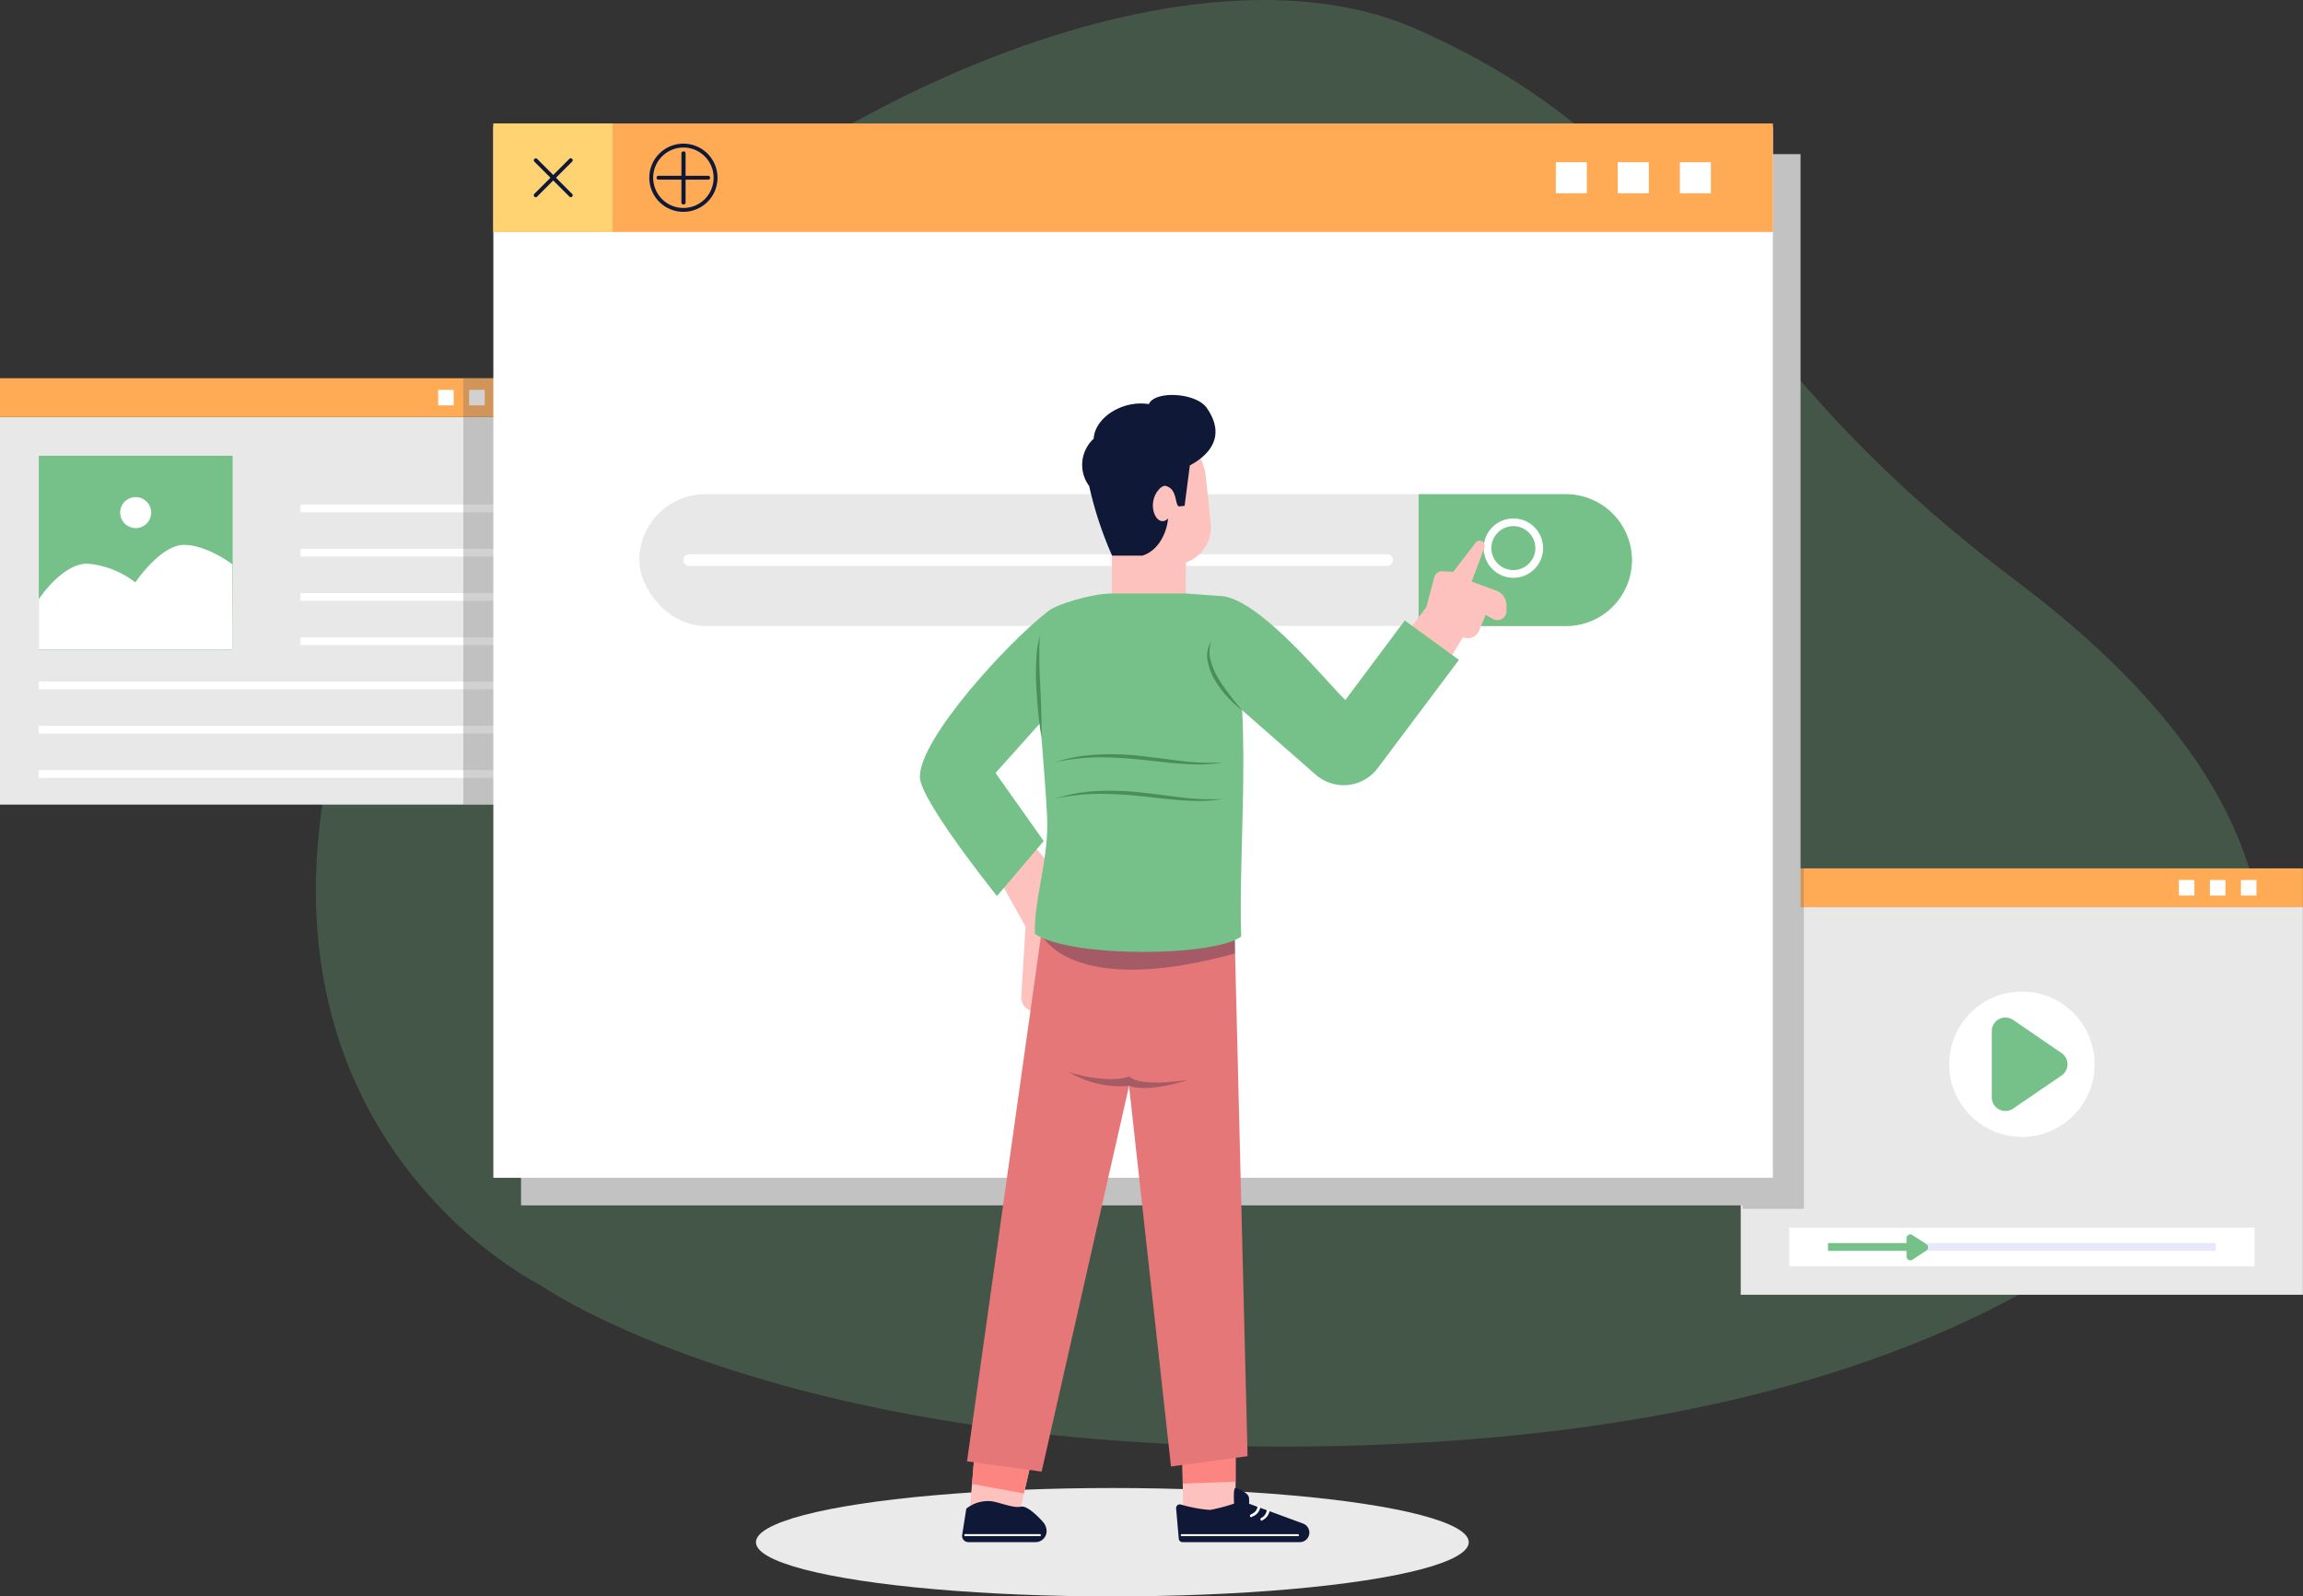<svg xmlns="http://www.w3.org/2000/svg" viewBox="0 0 255.3 177.02"><rect x="0" y="0" width="255.3" height="177.02" fill="#333333" stroke="none"/><defs><style>.cls-1{isolation:isolate;}.cls-2,.cls-7{fill:#75c189;}.cls-2{opacity:0.25;}.cls-3{fill:#fff;}.cls-4{fill:#eaeaea;mix-blend-mode:multiply;}.cls-5{fill:#e8e8e8;}.cls-6{fill:#fa5;}.cls-8{fill:#666;}.cls-13,.cls-8{opacity:0.3;}.cls-9{fill:#e7e8fb;}.cls-10{fill:#c2c2c2;}.cls-11,.cls-13{fill:#0f1837;}.cls-12{fill:#ffd371;}.cls-14{fill:#fdc2bd;}.cls-15{fill:#fc8481;}.cls-16{fill:#e67779;}.cls-17{fill:#4c8e5b;}</style></defs><g class="cls-1"><g id="Layer_2" data-name="Layer 2"><g id="Option_1" data-name="Option 1"><path class="cls-2" d="M147.86,160.35c-61,1.24-88-17.87-88-17.87s-40.31-19.8-18.24-74.14C59.14,25.09,124.42-11.31,157.12,3.27s30.18,33.91,66.32,61.09,28.36,49.48,22.22,60.83C245.66,125.19,226.49,158.75,147.86,160.35Z"/><path class="cls-3" d="M171.82,61.1a.48.48,0,0,1-.32-.13l-3.12-3.13a.44.44,0,0,1,0-.63.45.45,0,0,1,.63,0l3.12,3.12a.45.45,0,0,1,0,.64A.48.48,0,0,1,171.82,61.1Z"/><ellipse id="_Path_" data-name="&lt;Path&gt;" class="cls-4" cx="123.31" cy="171.01" rx="39.51" ry="6.01"/><rect class="cls-5" y="46.24" width="62.32" height="42.98"/><rect class="cls-6" y="41.94" width="62.32" height="4.3"/><rect class="cls-3" x="55.45" y="43.23" width="1.72" height="1.72"/><rect class="cls-3" x="52.01" y="43.23" width="1.72" height="1.72"/><rect class="cls-3" x="48.57" y="43.23" width="1.72" height="1.72"/><rect class="cls-7" x="4.3" y="50.54" width="21.49" height="21.49"/><path class="cls-3" d="M25.79,72H4.3V66.44S6.88,62.5,9.67,62.5A10,10,0,0,1,15,64.58s2.8-4.16,5.38-4.16,5.37,2.15,5.37,2.15Z"/><circle class="cls-3" cx="15.04" cy="56.84" r="1.72"/><rect class="cls-3" x="33.31" y="55.95" width="21.49" height="0.86"/><rect class="cls-3" x="33.31" y="60.85" width="21.49" height="0.86"/><rect class="cls-3" x="33.31" y="65.76" width="21.49" height="0.86"/><rect class="cls-3" x="33.31" y="70.67" width="21.49" height="0.86"/><rect class="cls-3" x="4.3" y="75.57" width="50.5" height="0.86"/><rect class="cls-3" x="4.3" y="80.48" width="50.5" height="0.86"/><rect class="cls-3" x="4.3" y="85.39" width="50.5" height="0.86"/><rect class="cls-8" x="51.36" y="41.94" width="10.96" height="47.28"/><rect class="cls-5" x="192.97" y="100.59" width="62.32" height="42.98"/><circle class="cls-3" cx="224.14" cy="118.01" r="8.06"/><path class="cls-7" d="M220.8,114.34v7.35a1.51,1.51,0,0,0,2.36,1.24l5.37-3.67a1.5,1.5,0,0,0,0-2.49l-5.37-3.68A1.51,1.51,0,0,0,220.8,114.34Z"/><rect class="cls-3" x="198.35" y="136.12" width="51.58" height="4.3"/><rect class="cls-9" x="202.65" y="137.84" width="42.98" height="0.86"/><rect class="cls-7" x="202.65" y="137.84" width="9.46" height="0.86"/><path class="cls-7" d="M211.35,137.22v2.1a.42.42,0,0,0,.67.35l1.53-1a.43.43,0,0,0,0-.71l-1.53-1A.43.43,0,0,0,211.35,137.22Z"/><rect class="cls-6" x="192.97" y="96.29" width="62.32" height="4.3"/><rect class="cls-3" x="248.42" y="97.58" width="1.72" height="1.72"/><rect class="cls-3" x="244.98" y="97.58" width="1.72" height="1.72"/><rect class="cls-3" x="241.54" y="97.58" width="1.72" height="1.72"/><rect class="cls-8" x="193.2" y="96.29" width="6.77" height="37.75"/><rect class="cls-10" x="57.76" y="17.09" width="141.84" height="116.57"/><rect class="cls-3" x="54.69" y="14.03" width="141.84" height="116.57"/><rect class="cls-5" x="70.87" y="54.8" width="110.03" height="14.61" rx="7.31"/><path class="cls-7" d="M157.26,54.8H173.6a7.31,7.31,0,0,1,7.31,7.31v0a7.31,7.31,0,0,1-7.31,7.31H157.26a0,0,0,0,1,0,0V54.8A0,0,0,0,1,157.26,54.8Z"/><path class="cls-3" d="M167.76,64.07a3.29,3.29,0,1,1,2.33-5.62,3.28,3.28,0,0,1,0,4.66A3.28,3.28,0,0,1,167.76,64.07Zm0-5.73a2.41,2.41,0,0,0-1.72.72,2.43,2.43,0,0,0,3.44,3.44h0a2.41,2.41,0,0,0,0-3.44A2.39,2.39,0,0,0,167.76,58.34Z"/><path class="cls-3" d="M153.77,62.75H76.4a.64.64,0,0,1-.64-.65h0a.64.64,0,0,1,.64-.64h77.37a.64.64,0,0,1,.64.64h0A.65.65,0,0,1,153.77,62.75Z"/><rect class="cls-6" x="54.7" y="13.69" width="141.84" height="12.03"/><rect class="cls-3" x="172.47" y="17.99" width="3.44" height="3.44"/><rect class="cls-3" x="179.34" y="17.99" width="3.44" height="3.44"/><rect class="cls-3" x="186.22" y="17.99" width="3.44" height="3.44"/><path class="cls-11" d="M75.76,23.49a3.78,3.78,0,1,1,3.78-3.78A3.78,3.78,0,0,1,75.76,23.49Zm0-7.13a3.35,3.35,0,1,0,3.35,3.35A3.35,3.35,0,0,0,75.76,16.36Z"/><path class="cls-11" d="M75.76,22.67a.21.21,0,0,1-.22-.21V17a.21.21,0,0,1,.22-.21A.21.21,0,0,1,76,17v5.5A.21.21,0,0,1,75.76,22.67Z"/><path class="cls-11" d="M78.5,19.92H73a.21.21,0,0,1-.22-.21.22.22,0,0,1,.22-.22H78.5a.22.22,0,0,1,.22.22A.21.21,0,0,1,78.5,19.92Z"/><rect class="cls-12" x="54.7" y="13.69" width="13.21" height="12.03"/><path class="cls-11" d="M59.39,21.87a.21.21,0,0,1-.16-.07.22.22,0,0,1,0-.3l3.89-3.89a.22.22,0,0,1,.3,0,.21.21,0,0,1,0,.31L59.54,21.8A.19.19,0,0,1,59.39,21.87Z"/><path class="cls-11" d="M63.27,21.87a.19.19,0,0,1-.15-.07l-3.89-3.88a.22.22,0,0,1,.31-.31l3.88,3.89a.2.2,0,0,1,0,.3A.18.18,0,0,1,63.27,21.87Z"/><path class="cls-13" d="M122.06,102.91c-.34-.38-.64-.73-.86-1L122,101l-5.35-7.55L121.51,88q.09.76.21,1.53c.22,2.78.46,5.73.62,8.65A24.41,24.41,0,0,1,122.06,102.91Z"/><path class="cls-14" d="M134.21,58l-.54-5.17A5.64,5.64,0,0,0,122.45,54l.81,7.68v5.14h8.2V62.37A4.14,4.14,0,0,0,134.21,58Z"/><path class="cls-11" d="M133.78,45.24c-1.2-1.73-5.8-1.94-6.42-.43-3-.47-6,1.55-6.12,3.84a3.93,3.93,0,0,0-.5,5.24,41.47,41.47,0,0,0,2.54,7.72h3.37c2.09-.67,2.85-3.14,2.85-4.43L129,53.9c1.61,0,1.18,2.31,1.75,2.25l.57-.06.58-4.48v0C133.31,50.86,136.27,48.82,133.78,45.24Z"/><path class="cls-14" d="M129.87,55.65c0-2-.79-2.07-1.41-1.37-1.33,1.52-.41,3.89.67,3.46C130,57.38,129.87,56.16,129.87,55.65Z"/><path class="cls-14" d="M110.75,97.49l2.94,5.25-.48,7.77a1.53,1.53,0,0,0,.89,1.49l1.33.63s3.95-13,3.95-13.22-4.91-5.75-4.91-5.75Z"/><path class="cls-7" d="M116.07,67.87c-4.42,3.44-14.1,14-14.1,18.27,0,2.58,8.55,13.22,8.55,13.22l5.18-6.1-5.34-7.55,7.7-8.6Z"/><polygon class="cls-14" points="136.97 167.35 136.97 160.68 131.06 160.93 131.19 169.59 136.97 167.35"/><polygon class="cls-15" points="136.97 164.29 136.97 160.68 131.06 160.93 131.12 164.51 136.97 164.29"/><path class="cls-11" d="M131.08,171h13a1.06,1.06,0,0,0,1.07-1.06h0a1.08,1.08,0,0,0-.7-1l-6.83-2.51a19.34,19.34,0,0,1-3.48,1,15.67,15.67,0,0,1-3.24-.6.41.41,0,0,0-.52.44l.29,3.32A.42.42,0,0,0,131.08,171Z"/><path class="cls-11" d="M136.85,167.23c-.06-.47-.17-2.29.12-2.23s1.31.48,1.47,1a3.38,3.38,0,0,1-.1,1.45Z"/><path class="cls-3" d="M138.72,168.24a.18.18,0,0,1-.15-.1.17.17,0,0,1,.09-.21c.67-.28.72-.75.72-.77a.16.16,0,0,1,.17-.15.16.16,0,0,1,.15.17,1.32,1.32,0,0,1-.92,1Z"/><path class="cls-3" d="M143.86,170.33H131a.11.11,0,0,1-.11-.11.11.11,0,0,1,.11-.1h12.89a.11.11,0,0,1,.11.1A.11.11,0,0,1,143.86,170.33Z"/><path class="cls-3" d="M139.88,168.63a.16.16,0,0,1-.14-.1.16.16,0,0,1,.08-.21,1.15,1.15,0,0,0,.6-.79.16.16,0,0,1,.18-.14.15.15,0,0,1,.13.18,1.42,1.42,0,0,1-.78,1Z"/><polygon class="cls-16" points="123.4 104.45 136.86 103.57 138.3 161.47 129.81 162.61 123.4 104.45"/><polygon class="cls-14" points="113.11 167.34 114.64 160.69 108.08 160.69 107.33 169.59 113.11 167.34"/><polygon class="cls-15" points="113.51 165.6 114.64 160.69 108.08 160.69 107.75 164.55 113.51 165.6"/><path class="cls-11" d="M109.68,166.45c.83,0,2.58.83,3.49.62.65-.16,1.83,1,2.45,1.69a1.56,1.56,0,0,1,.4,1.05h0A1.22,1.22,0,0,1,114.8,171h-7.47a.69.69,0,0,1-.67-.79l.46-2.92A3.84,3.84,0,0,1,109.68,166.45Z"/><path class="cls-3" d="M115.24,170.33H107a.11.11,0,1,1,0-.22h8.28a.11.11,0,0,1,0,.22Z"/><polygon class="cls-16" points="115.43 103.57 107.2 162.04 115.47 163.18 128.91 103.87 115.43 103.57"/><path class="cls-13" d="M115.43,103.57s3,7.21,21.48,2.16l0-2.16Z"/><path class="cls-13" d="M125.16,120.41c2.44.79,6.56-.68,6.56-.68s-5.27.91-6.56-.38c-1.06.52-4.08.39-6.69-.48A11.23,11.23,0,0,0,125.16,120.41Z"/><path class="cls-7" d="M123.26,65.81h8.2l3.68.27c4.3,8.17,2.06,26.81,2.45,37.77-3,2.24-18.75,2.4-22.86-.28-.13-4,1.6-8.32,1.34-13.13-.52-10-2.14-20.38,0-22.57C117,67,121.1,65.81,123.26,65.81Z"/><path class="cls-17" d="M116.91,84.53c.38-.11.76-.23,1.14-.33s.77-.17,1.16-.25.79-.12,1.18-.17.79-.08,1.19-.11a30.1,30.1,0,0,1,4.75.14c1.58.17,3.14.39,4.7.58.79.09,1.57.16,2.35.18a11.66,11.66,0,0,0,1.18,0c.4,0,.79,0,1.18-.06a14.2,14.2,0,0,1-2.36.25,23.65,23.65,0,0,1-2.38-.07c-1.58-.1-3.14-.32-4.71-.47a41,41,0,0,0-4.7-.24A24.68,24.68,0,0,0,116.91,84.53Z"/><path class="cls-17" d="M116.91,88.58q.57-.18,1.14-.33c.38-.11.77-.17,1.16-.26s.79-.11,1.18-.17.79-.07,1.19-.1a30.1,30.1,0,0,1,4.75.14c1.58.16,3.14.39,4.7.57.79.1,1.57.16,2.35.19.4,0,.79,0,1.18,0s.79,0,1.18-.06a14.2,14.2,0,0,1-2.36.25,23.65,23.65,0,0,1-2.38-.07c-1.58-.11-3.14-.32-4.71-.47a41,41,0,0,0-4.7-.24A23.89,23.89,0,0,0,116.91,88.58Z"/><path class="cls-17" d="M115.45,81.8c-.15-1-.26-1.9-.36-2.85s-.16-1.9-.21-2.86-.06-1.91,0-2.87a10.16,10.16,0,0,1,.46-2.84,8.42,8.42,0,0,0-.12,1.42c0,.47,0,1,0,1.42,0,1,.06,1.9.1,2.85s.09,1.91.11,2.86S115.48,80.84,115.45,81.8Z"/><path class="cls-14" d="M155.43,70.89l2.69-3.58L159,64a.86.86,0,0,1,.88-.65l1.22.06,2.48-3.23a.59.59,0,0,1,.54-.22h0a.58.58,0,0,1,.44.77l-1.42,3.76,2.72,1A1.73,1.73,0,0,1,167,67.05v.69a1,1,0,0,1-.79,1h0a1,1,0,0,1-.7-.1l-.82-.46L164,69.86a1.38,1.38,0,0,1-1.83.8h0l-2.33,3.88Z"/><path class="cls-7" d="M135.14,66.08c4.27,0,11.89,9.54,14,11.54l6.59-8.82,6,4.37-9,12a4.71,4.71,0,0,1-6.88.73L133.42,75Z"/><path class="cls-17" d="M137.7,78.76a11.59,11.59,0,0,1-3-3.31,6.26,6.26,0,0,1-.82-2.14,3,3,0,0,1,.4-2.21,3.56,3.56,0,0,0-.07,2.14,7.79,7.79,0,0,0,.86,2A17.13,17.13,0,0,0,136.28,77C136.74,77.62,137.21,78.2,137.7,78.76Z"/></g></g></g></svg>